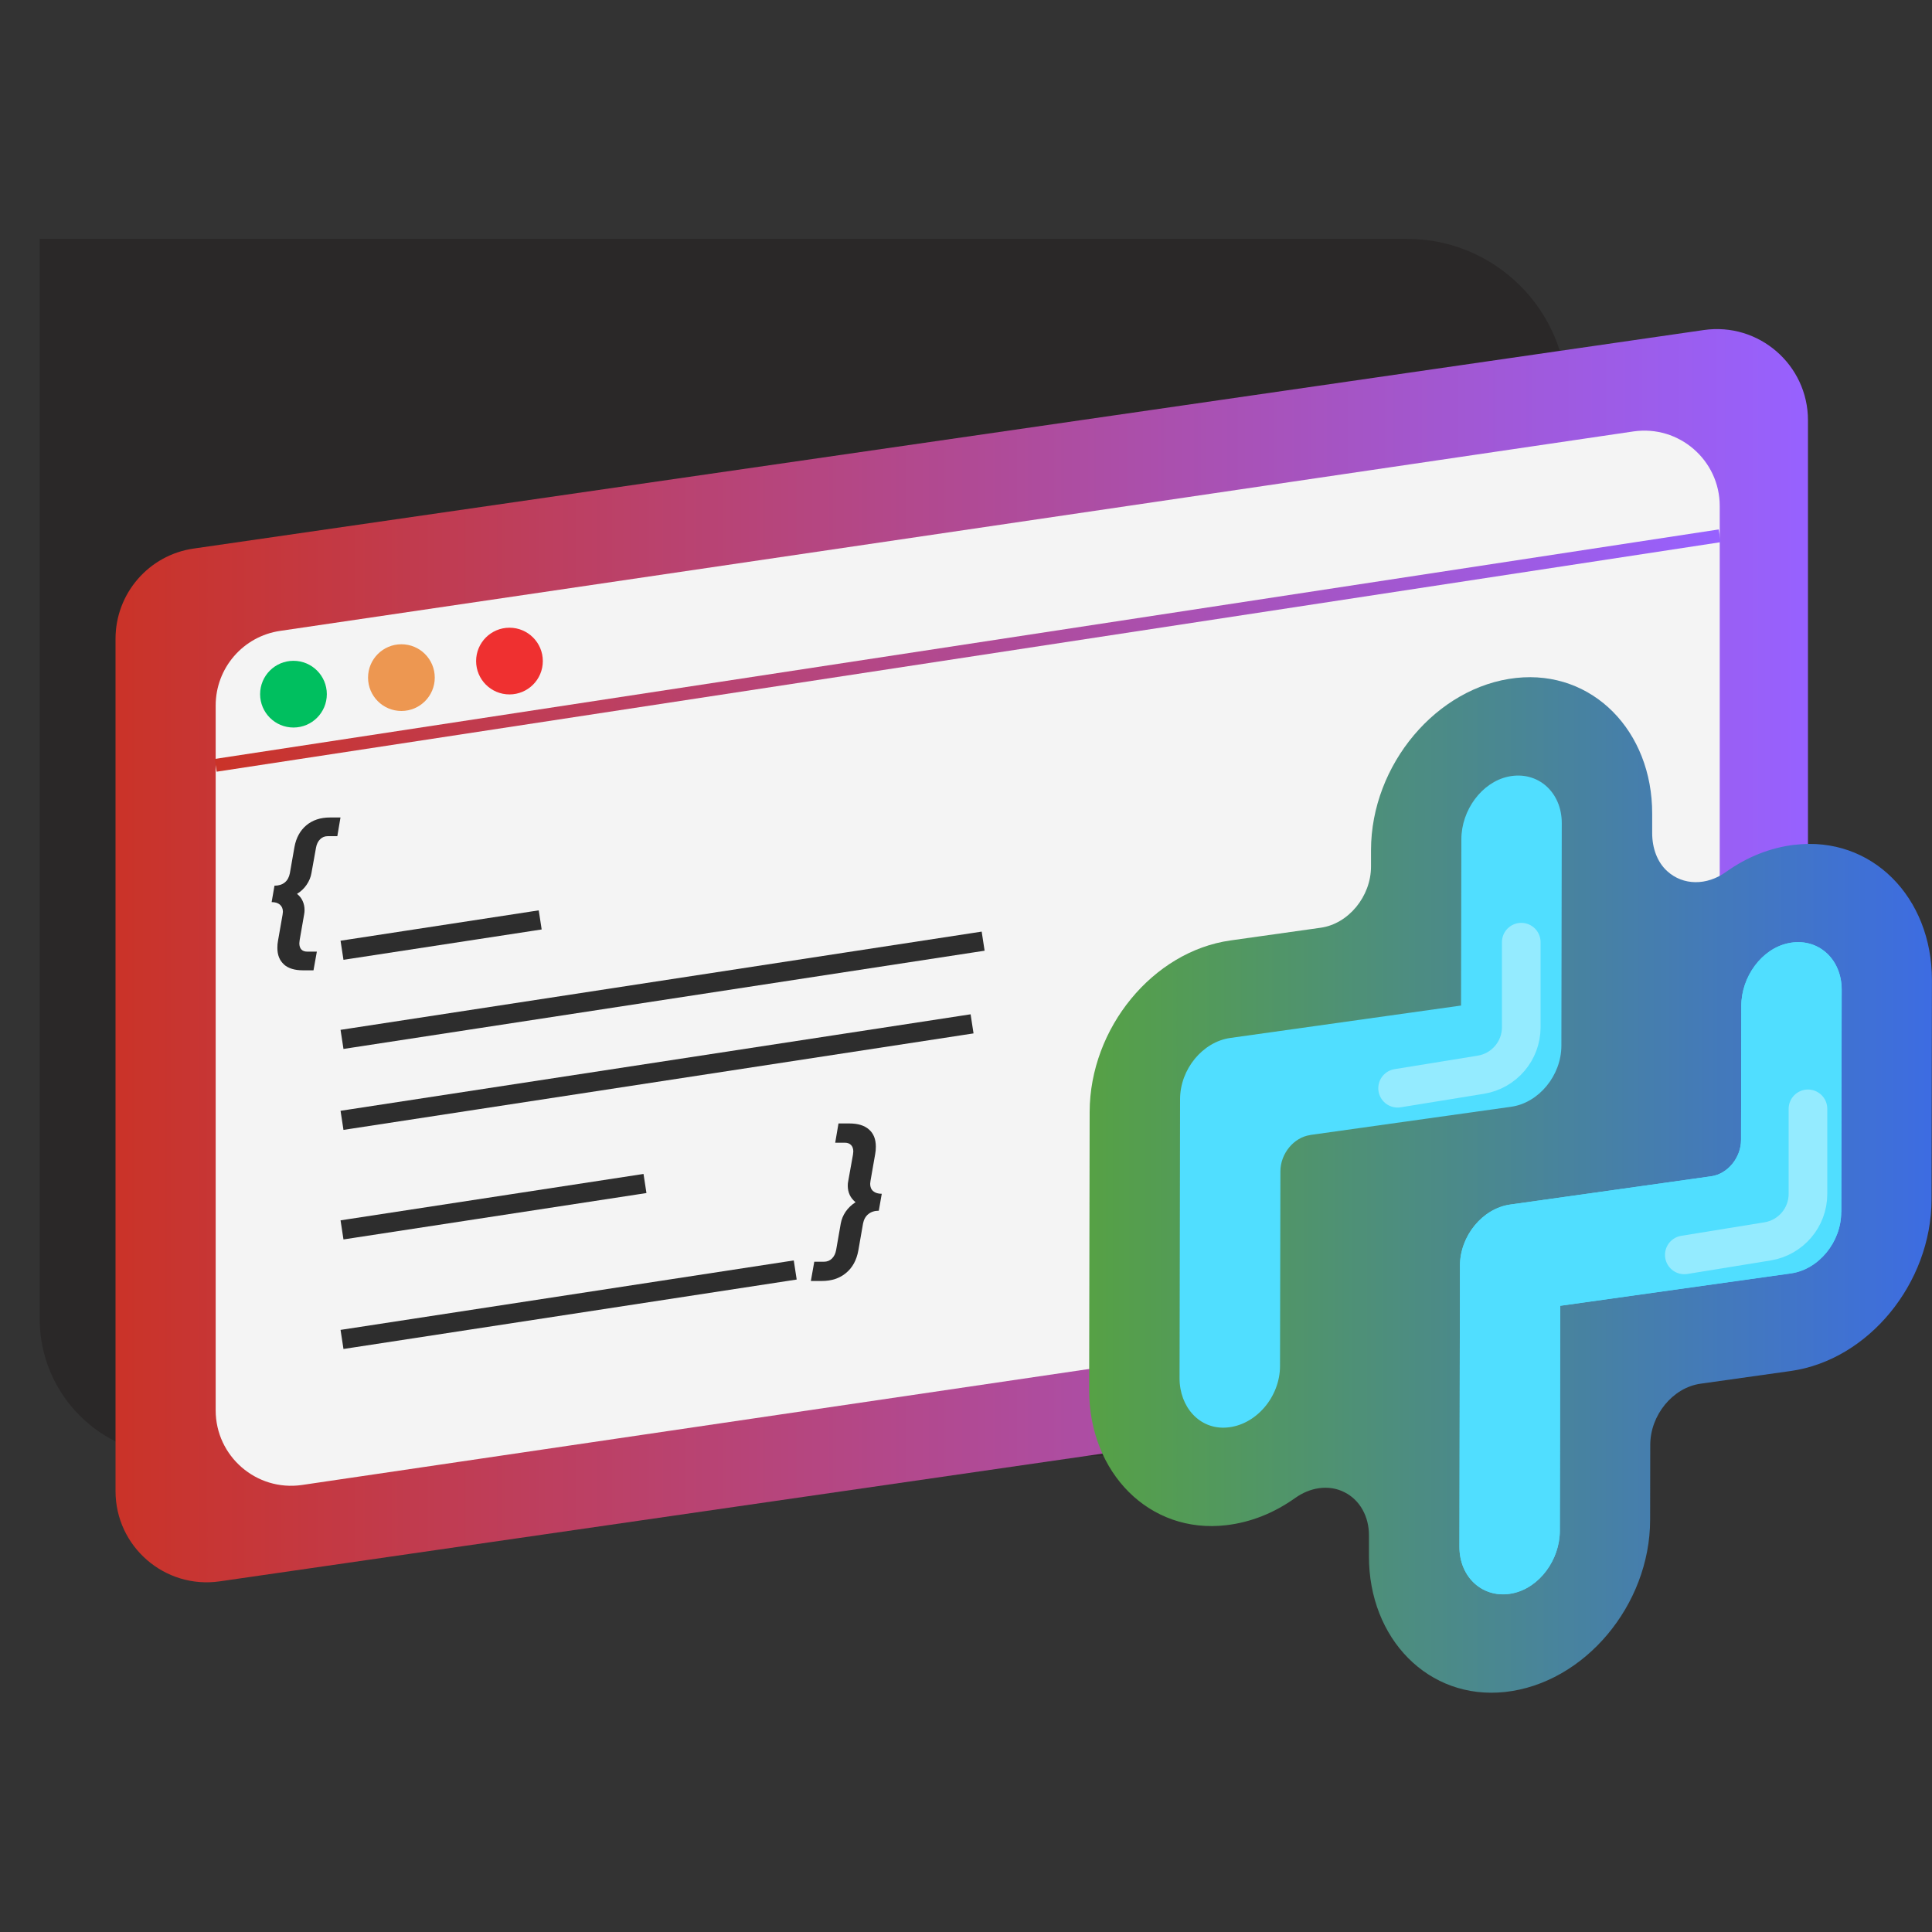 <?xml version="1.0" encoding="UTF-8"?>
<svg id="Camada_1" xmlns="http://www.w3.org/2000/svg" version="1.1" xmlns:xlink="http://www.w3.org/1999/xlink" viewBox="0 0 300 300">
  <rect x="0" y="0" width="300" height="300" fill="#333333" stroke="none"/>
  <!-- Generator: Adobe Illustrator 29.8.2, SVG Export Plug-In . SVG Version: 2.1.1 Build 3)  -->
  <defs>
    <style>
      .st0 {
        fill: #00bf5f;
      }

      .st1 {
        stroke: url(#Gradiente_sem_nome_2);
        stroke-miterlimit: 10;
        stroke-width: 2px;
      }

      .st1, .st2, .st3, .st4 {
        fill: none;
      }

      .st2 {
        stroke: #2d2d2d;
        stroke-linecap: square;
        stroke-width: 3px;
      }

      .st2, .st4 {
        stroke-linejoin: round;
      }

      .st5 {
        fill: #2d2d2d;
      }

      .st6 {
        fill: url(#Gradiente_sem_nome);
      }

      .st7 {
        fill: #ef3030;
      }

      .st8 {
        clip-path: url(#clippath-1);
      }

      .st9, .st4 {
        isolation: isolate;
      }

      .st10 {
        fill: #50deff;
      }

      .st11 {
        fill: #f4f4f4;
      }

      .st12 {
        fill: url(#Gradiente_sem_nome_3);
      }

      .st13 {
        clip-path: url(#clippath);
      }

      .st14 {
        fill: #2a2828;
      }

      .st15 {
        fill: #ed9751;
      }

      .st4 {
        opacity: .39;
        stroke: #fff;
        stroke-linecap: round;
        stroke-width: 6px;
      }
    </style>
    <linearGradient id="Gradiente_sem_nome" data-name="Gradiente sem nome" x1="17.94" y1="151.49" x2="280.74" y2="151.49" gradientTransform="translate(0 299.89) scale(1 -1)" gradientUnits="userSpaceOnUse">
      <stop offset="0" stop-color="#ca3328"/>
      <stop offset="1" stop-color="#9761ff"/>
    </linearGradient>
    <linearGradient id="Gradiente_sem_nome_2" data-name="Gradiente sem nome 2" x1="33.34" y1="198.87" x2="267.19" y2="198.87" gradientTransform="translate(0 299.89) scale(1 -1)" gradientUnits="userSpaceOnUse">
      <stop offset="0" stop-color="#ca3328"/>
      <stop offset="1" stop-color="#9761ff"/>
    </linearGradient>
    <linearGradient id="Gradiente_sem_nome_3" data-name="Gradiente sem nome 3" x1="169.12" y1="115.89" x2="299.99" y2="115.89" gradientTransform="translate(0 299.89) scale(1 -1)" gradientUnits="userSpaceOnUse">
      <stop offset="0" stop-color="#56a145"/>
      <stop offset="1" stop-color="#3d6ce2"/>
    </linearGradient>
    <clipPath id="clippath">
      <path class="st3" d="M203.45,176.25c-2.55.36-4.63,2.89-4.63,5.64l-.06,30.22c0,4.83-3.78,9.24-8.32,9.56-4.15.31-7.28-3.16-7.28-7.66l.08-43.33c0-4.65,3.51-8.91,7.81-9.51l35.82-5.03.05-25.83c0-4.49,3.15-8.84,7.29-9.72,4.55-.95,8.31,2.4,8.3,7.23l-.06,34.54c0,4.64-3.51,8.9-7.81,9.5l-31.2,4.38M285.9,188.23c0,4.65-3.51,8.91-7.81,9.51l-35.82,5.03-.06,34.92c0,4.49-3.14,8.84-7.29,9.72-4.54.95-8.31-2.4-8.3-7.23l.08-43.63c0-4.65,3.51-8.91,7.81-9.51l31.21-4.39c2.55-.36,4.62-2.88,4.63-5.64l.04-20.84c0-4.48,3.15-8.84,7.29-9.71,4.55-.96,8.31,2.4,8.3,7.23l-.06,34.53h-.02Z"/>
    </clipPath>
    <clipPath id="clippath-1">
      <path class="st3" d="M234.4,247.49c-4.3.6-7.8-2.67-7.79-7.32l.08-43.63c0-4.65,3.51-8.91,7.81-9.51l31.21-4.39c2.55-.36,4.62-2.88,4.63-5.64l.04-20.84c0-4.48,3.15-8.84,7.29-9.71.18-.04.35-.07.53-.09,4.31-.61,7.78,2.68,7.77,7.32l-.06,34.53c0,4.65-3.51,8.91-7.81,9.51l-35.82,5.03-.06,34.92c0,4.49-3.14,8.84-7.29,9.72-.17.04-.35.07-.52.09h-.01Z"/>
    </clipPath>
  </defs>
  <path class="st14" d="M6.16,37.09h212.32c13.73,0,24.88,11.15,24.88,24.88v164.09H27.43c-11.74,0-21.27-9.53-21.27-21.27V37.09h0Z"/>
  <path class="st6" d="M268.61,211.62l-234.48,33.93c-8.54,1.24-16.19-5.39-16.19-14.01V99.19c0-7.04,5.17-13.01,12.13-14.01l234.48-33.93c8.54-1.24,16.19,5.39,16.19,14.01v132.34c0,7.04-5.17,13.01-12.13,14.01h0Z"/>
  <path class="st11" d="M257.01,199.62l-210.13,30.97c-7.06,1.02-13.39-4.46-13.39-11.59v-109.45c0-5.82,4.27-10.76,10.03-11.59l210.13-30.97c7.06-1.02,13.39,4.46,13.39,11.59v109.45c0,5.82-4.27,10.76-10.03,11.59Z"/>
  <line class="st1" x1="33.49" y1="118.84" x2="267.04" y2="83.2"/>
  <g>
    <circle class="st7" cx="79.11" cy="102.65" r="5.18"/>
    <circle class="st15" cx="62.33" cy="105.22" r="5.18"/>
    <circle class="st0" cx="45.57" cy="107.79" r="5.18"/>
  </g>
  <line class="st2" x1="54.59" y1="147.33" x2="82.4" y2="143.07"/>
  <line class="st2" x1="54.59" y1="190.75" x2="98.67" y2="184"/>
  <line class="st2" x1="54.59" y1="161.17" x2="151.18" y2="146.37"/>
  <line class="st2" x1="54.59" y1="207.76" x2="122" y2="197.43"/>
  <line class="st2" x1="54.59" y1="173.74" x2="149.46" y2="159.21"/>
  <path class="st12" d="M278.7,131.17c-3.78.45-7.39,1.87-10.71,4.24-2.95,2.11-6.62,2.13-9.11-.14-1.55-1.41-2.33-3.58-2.33-5.91v-3c.03-12.82-9.24-22.37-21.12-21.09-12.34,1.34-22.52,13.49-22.54,26.72v2.56c0,4.65-3.51,8.91-7.82,9.51l-13.99,1.97c-12.06,1.69-21.85,13.62-21.88,26.63l-.08,43.15c-.02,12.89,9.37,22.43,21.3,21.02,3.78-.44,7.39-1.87,10.72-4.24,1.14-.81,2.4-1.32,3.65-1.5,1.4-.2,2.78,0,4.01.64,2.35,1.19,3.78,3.73,3.77,6.68v3.23c-.03,12.82,9.25,22.37,21.13,21.09,12.33-1.34,22.51-13.49,22.53-26.71l.02-11.65c0-4.65,3.51-8.91,7.81-9.51l13.99-1.97c12.06-1.69,21.85-13.62,21.88-26.63l.06-34.06c.02-12.89-9.36-22.43-21.3-21.02"/>
  <g class="st9">
    <g>
      <path class="st10" d="M203.45,176.25c-2.55.36-4.63,2.89-4.63,5.64l-.06,30.22c0,4.83-3.78,9.24-8.32,9.56-4.15.31-7.28-3.16-7.28-7.66l.08-43.33c0-4.65,3.51-8.91,7.81-9.51l35.82-5.03.05-25.83c0-4.49,3.15-8.84,7.29-9.72,4.55-.95,8.31,2.4,8.3,7.23l-.06,34.54c0,4.64-3.51,8.9-7.81,9.5l-31.2,4.38M285.9,188.23c0,4.65-3.51,8.91-7.81,9.51l-35.82,5.03-.06,34.92c0,4.49-3.14,8.84-7.29,9.72-4.54.95-8.31-2.4-8.3-7.23l.08-43.63c0-4.65,3.51-8.91,7.81-9.51l31.21-4.39c2.55-.36,4.62-2.88,4.63-5.64l.04-20.84c0-4.48,3.15-8.84,7.29-9.71,4.55-.96,8.31,2.4,8.3,7.23l-.06,34.53"/>
      <g class="st13">
        <g>
          <path class="st10" d="M234.4,247.49c-4.3.6-7.8-2.67-7.79-7.32l.08-43.63c0-4.65,3.51-8.91,7.81-9.51l31.21-4.39c2.55-.36,4.62-2.88,4.63-5.64l.04-20.84c0-4.48,3.15-8.84,7.29-9.71.18-.04.35-.07.53-.09,4.31-.61,7.78,2.68,7.77,7.32l-.06,34.53c0,4.65-3.51,8.91-7.81,9.51l-35.82,5.03-.06,34.92c0,4.49-3.14,8.84-7.29,9.72-.17.04-.35.07-.52.09"/>
          <g class="st8">
            <path class="st10" d="M168.01,273.33l.3-160.4.43-.06,132.49-18.62-.3,160.4-132.92,18.68ZM169.31,113.8l-.29,158.38,130.92-18.4.29-158.38-130.92,18.4h0Z"/>
          </g>
        </g>
      </g>
    </g>
  </g>
  <path class="st5" d="M44.1,149.76c-.69-.61-1.03-1.47-1.03-2.58,0-.39.03-.76.1-1.11l.71-4.05c.03-.2.05-.34.05-.44,0-.47-.16-.84-.47-1.11s-.74-.39-1.28-.39l.44-2.55c.65,0,1.19-.17,1.6-.5.41-.34.67-.81.79-1.44l.71-4.05c.26-1.44.88-2.57,1.84-3.38.97-.81,2.19-1.22,3.66-1.22h1.65l-.49,2.9h-1.47c-.48,0-.88.16-1.2.48-.33.32-.54.76-.64,1.31l-.71,3.95c-.11.64-.36,1.24-.75,1.81-.38.56-.88,1.04-1.49,1.41.39.31.69.68.88,1.12.2.43.29.91.29,1.41,0,.21-.02.44-.07.69l-.69,3.96c-.03.23-.05.39-.05.49,0,.42.11.75.32.97s.52.33.93.33h1.47l-.52,2.9h-1.65c-1.28,0-2.26-.3-2.95-.91h.02Z"/>
  <path class="st5" d="M126.42,195.92h1.52c.49,0,.9-.16,1.24-.49s.56-.78.66-1.36l.71-4.07c.12-.66.37-1.28.76-1.85s.9-1.06,1.54-1.47c-.81-.66-1.21-1.52-1.21-2.58,0-.24.02-.48.08-.74l.73-4.07c.03-.24.05-.4.05-.48,0-.42-.11-.76-.34-1s-.54-.37-.95-.37h-1.52l.51-2.99h1.7c1.32,0,2.33.31,3.04.94.71.62,1.06,1.51,1.06,2.66,0,.41-.03.78-.1,1.14l-.73,4.18c-.03.2-.05.35-.05.46,0,.49.16.87.48,1.14.32.27.76.4,1.32.4l-.46,2.63c-.66,0-1.2.18-1.63.53s-.7.84-.82,1.47l-.73,4.18c-.27,1.49-.9,2.65-1.9,3.48-1,.84-2.25,1.25-3.77,1.25h-1.7l.53-2.99h-.02Z"/>
  <path class="st4" d="M280.74,172.18v13.21c0,3.66-2.66,6.78-6.27,7.37l-12.93,2.1"/>
  <path class="st4" d="M236.22,146.3v13.21c0,3.66-2.66,6.78-6.27,7.37l-12.93,2.1"/>
</svg>